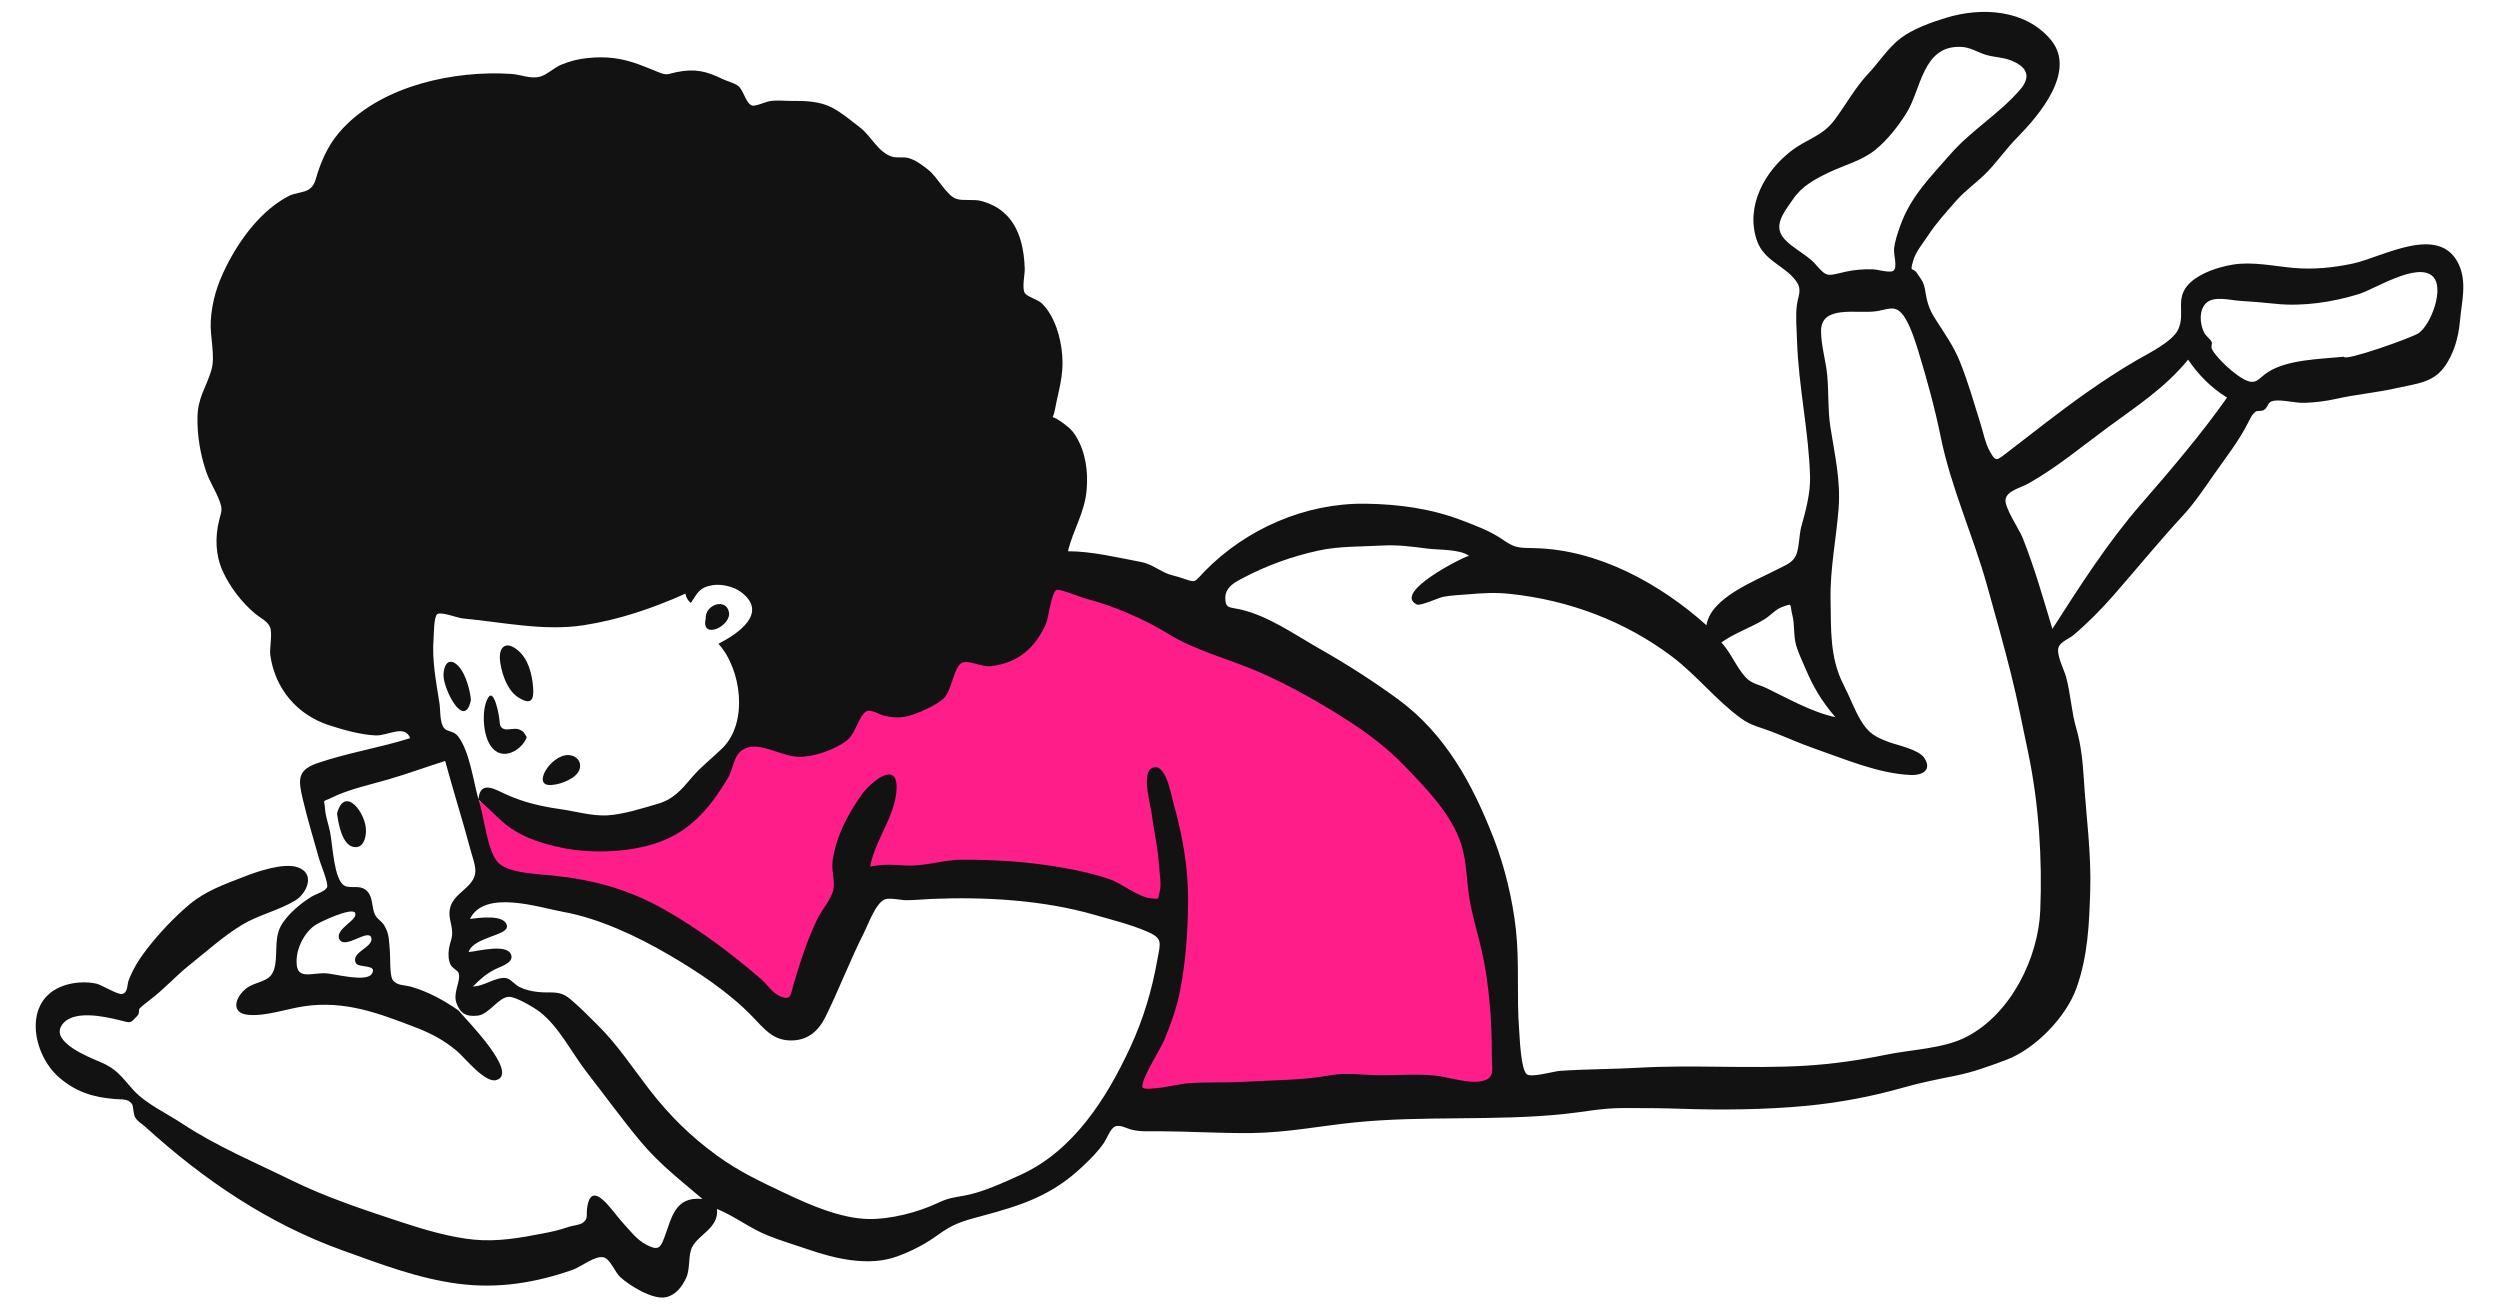<svg width="210" height="110" viewBox="0 0 210 110" fill="none" xmlns="http://www.w3.org/2000/svg">
<path fill-rule="evenodd" clip-rule="evenodd" d="M40 67.118L40.552 74.044L51.047 76.538L59.056 80.14L65.407 85.681L68.445 83.188L72.311 74.599L76.73 73.767L92.748 75.43L98.271 77.092L96.338 86.512L94.405 93.439L126.44 91.5L125.335 75.43L118.707 60.745L92.472 48L72.864 50.494L59.056 65.732L52.98 69.057L42.209 68.503" fill="#FF1D89"/>
<path fill-rule="evenodd" clip-rule="evenodd" d="M172.288 3.369C174.447 5.992 171.267 9.703 169.464 11.533C168.589 12.422 167.863 13.449 167.008 14.36C166.163 15.26 165.102 15.969 164.343 16.838C163.546 17.75 162.626 18.749 161.96 19.776C161.538 20.426 160.913 21.153 160.703 21.908C160.402 22.993 160.654 22.366 161.052 22.98C161.458 23.607 161.595 23.643 161.733 24.516C161.867 25.366 162.057 25.987 162.516 26.713C163.272 27.908 164.088 29.032 164.621 30.353C165.33 32.11 165.831 33.895 166.396 35.703C166.616 36.408 166.764 37.216 167.119 37.865C167.624 38.788 167.695 38.711 168.445 38.135C170.687 36.417 172.954 34.601 175.29 32.964C176.629 32.026 178.019 31.107 179.432 30.285C180.401 29.721 182.484 28.718 182.97 27.671C183.613 26.283 182.611 25.009 183.99 23.731C184.888 22.898 186.351 22.436 187.521 22.234C189.174 21.949 191.001 22.357 192.652 22.505C194.322 22.654 195.955 22.491 197.592 22.15C200.098 21.627 204.914 18.733 206.538 22.209C207.249 23.73 206.768 25.415 206.635 26.974C206.518 28.333 206.12 29.775 205.273 30.893C204.306 32.169 202.898 32.236 201.433 32.576C199.704 32.976 197.929 33.122 196.197 33.512C195.343 33.704 194.502 33.798 193.626 33.838C192.846 33.875 191.722 33.559 191.037 33.658C190.389 33.753 190.61 34.162 190.155 34.446C189.97 34.562 189.593 34.479 189.478 34.572C189.161 34.826 189.07 35.048 188.839 35.509C188.105 36.975 186.995 38.403 186.052 39.745C185.257 40.876 184.337 42.261 183.402 43.27C181.421 45.409 179.496 47.767 177.541 50.002C176.546 51.14 175.353 52.35 174.196 53.328C173.84 53.63 173.118 53.901 172.936 54.324C172.676 54.926 173.384 56.252 173.549 56.857C173.941 58.297 173.995 59.784 174.411 61.201C174.81 62.557 174.955 64.036 175.043 65.449C175.243 68.644 175.68 71.674 175.577 74.87C175.489 77.627 175.388 80.27 174.431 82.977C173.559 85.441 170.949 88.123 168.521 89.03C167.076 89.571 165.734 90.062 164.28 90.355C162.844 90.644 161.33 90.941 159.904 91.348C157.259 92.104 154.47 92.632 151.723 92.891C148.206 93.222 144.537 93.253 141.029 93.132C139.43 93.076 137.786 93.073 136.207 93.078C134.571 93.082 133.03 93.405 131.395 93.576C125.624 94.181 119.526 93.695 113.758 94.287C110.908 94.579 108.061 95.143 105.161 95.176C102.565 95.206 99.932 95.035 97.393 95.024C96.588 95.02 95.886 95.084 95.082 94.9C94.657 94.802 94.061 94.423 93.632 94.641C93.258 94.832 92.976 95.637 92.744 95.98C92.237 96.73 91.619 97.332 90.967 97.954C88.377 100.422 85.812 101.253 82.413 102.157C80.853 102.573 80.083 102.79 78.773 103.74C77.706 104.514 76.626 105.07 75.398 105.526C72.989 106.421 70.149 105.729 67.885 104.952C66.788 104.577 65.636 104.235 64.516 103.788C62.991 103.181 61.732 102.171 60.228 101.55C60.401 103.154 58.661 103.693 58.133 104.771C57.792 105.468 57.998 106.562 57.635 107.349C57.298 108.079 56.776 108.77 55.963 108.961C54.855 109.221 52.874 107.989 52.096 107.269C51.663 106.87 51.278 105.806 50.748 105.629C50.058 105.398 48.793 106.419 48.14 106.65C45.014 107.753 41.846 108.274 38.49 107.834C35.089 107.389 31.972 106.181 28.782 105.036C22.537 102.793 17.1 99.102 12.209 94.656C11.937 94.409 11.542 94.188 11.355 93.864C11.191 93.581 11.205 92.913 11.098 92.755C10.779 92.284 10.302 92.367 9.704 92.322C7.858 92.183 6.391 91.737 4.96 90.5C2.707 88.552 1.874 84.011 5.327 82.805C6.21 82.496 7.181 82.435 8.094 82.625C8.47 82.703 9.87 83.552 10.228 83.495C10.77 83.409 10.665 82.711 10.809 82.338C11.174 81.393 11.688 80.561 12.308 79.759C13.338 78.426 14.593 77.086 15.881 76.001C17.28 74.823 18.821 74.299 20.487 73.647C21.609 73.207 23.799 72.452 24.988 72.846C26.536 73.358 25.779 75.05 24.803 75.641C23.41 76.487 21.738 76.833 20.326 77.689C18.768 78.633 17.346 79.926 15.92 81.06C14.773 81.973 13.778 83.1 12.613 83.976C12.304 84.208 11.799 84.614 11.703 84.742C11.67 84.787 11.711 85.147 11.558 85.308C10.88 86.02 11.039 85.939 10.018 85.69C8.814 85.395 5.941 84.729 5.129 86.222C4.399 87.565 7.388 88.775 8.37 89.184C9.811 89.785 10.147 90.389 11.177 91.535C12.232 92.709 13.983 93.507 15.305 94.382C18.16 96.273 21.37 97.615 24.428 99.118C27.404 100.581 30.603 101.633 33.704 102.656C35.576 103.274 37.82 103.937 39.785 104.127C41.764 104.319 43.621 103.996 45.564 103.618C46.34 103.467 46.927 103.351 47.739 103.065C48.101 102.937 48.691 102.918 48.978 102.695C49.424 102.349 49.239 102.073 49.318 101.482C49.662 98.89 51.46 101.783 52.256 102.646C52.87 103.312 53.475 104.131 54.283 104.553C55.296 105.081 55.471 104.832 55.803 103.961C56.425 102.328 56.659 100.473 59.007 100.713C57.153 99.127 55.386 97.779 53.799 95.873C52.233 93.993 50.77 91.972 49.268 90.039C48.038 88.455 46.966 86.269 45.369 85.02C44.864 84.625 43.329 83.715 42.744 83.734C41.87 83.762 41.093 85.191 40.151 85.31C39.111 85.441 38.632 85.078 38.335 84.233C38.026 83.357 38.763 82.348 38.514 81.711C38.445 81.534 38.002 81.321 37.865 81.064C37.66 80.677 37.645 80.168 37.706 79.74C37.798 79.101 38.024 78.84 37.976 78.197C37.92 77.45 37.592 76.904 37.85 76.123C38.121 75.302 38.954 74.852 39.474 74.246C40.261 73.328 39.859 72.636 39.543 71.457C38.867 68.935 38.079 66.441 37.393 63.92C35.815 64.419 34.273 64.986 32.687 65.451C31.162 65.898 29.274 66.3 27.859 67.006C27.008 67.43 27.244 67.04 27.307 67.983C27.348 68.593 27.605 69.274 27.725 69.876C27.946 70.986 28.043 73.853 28.913 74.383C29.439 74.705 30.287 74.238 30.866 74.887C31.354 75.433 31.208 76.227 31.501 76.834C31.684 77.211 32.037 77.355 32.256 77.701C32.715 78.426 32.666 79.035 32.747 79.848C32.798 80.359 32.719 81.891 32.973 82.288C33.313 82.818 33.985 82.726 34.552 82.891C35.981 83.307 37.297 84.031 38.51 84.875C39.14 85.645 43.646 90.153 41.689 90.727C40.744 91.004 39.072 88.875 38.392 88.296C37.337 87.4 36.233 86.81 34.948 86.316C31.81 85.108 28.971 84.023 25.554 84.525C24.09 84.739 22.31 85.388 20.838 85.245C19.358 85.102 19.741 83.781 20.667 83.043C21.495 82.384 22.648 82.57 23.011 81.465C23.378 80.348 22.984 78.937 23.573 77.819C24.075 76.863 25.26 75.872 26.174 75.318C26.573 75.077 27.256 74.909 27.465 74.553C27.636 74.261 26.932 72.59 26.834 72.242C26.356 70.54 25.835 68.835 25.43 67.114C25.055 65.519 24.957 64.692 26.637 64.114C29.202 63.23 31.89 62.816 34.455 62.004C34.001 60.819 32.579 61.816 31.558 61.775C30.308 61.725 28.861 61.313 27.67 60.929C24.966 60.056 23.127 57.881 22.709 55.076C22.617 54.46 22.907 53.226 22.683 52.682C22.471 52.168 21.874 51.918 21.437 51.552C20.311 50.608 19.314 49.313 18.706 47.972C18.098 46.629 18.055 45.119 18.409 43.701C18.604 42.919 18.714 42.812 18.439 42.073C18.119 41.219 17.599 40.458 17.305 39.579C16.823 38.141 16.561 36.59 16.587 35.071C16.617 33.367 17.3 32.602 17.753 31.099C18.11 29.913 17.623 28.274 17.704 26.958C17.809 25.274 18.24 23.921 18.984 22.422C20.128 20.119 21.938 17.65 24.295 16.443C24.761 16.204 25.527 16.19 25.944 15.912C26.461 15.567 26.501 15.059 26.704 14.454C27.187 13.013 27.79 11.846 28.835 10.744C32.223 7.171 38.16 5.905 42.922 6.207C43.777 6.261 44.592 6.666 45.402 6.428C45.964 6.263 46.559 5.678 47.138 5.436C47.87 5.129 48.604 4.95 49.392 4.871C50.949 4.716 52.216 4.88 53.65 5.406C54.192 5.604 54.711 5.821 55.245 6.037C56.088 6.377 56.04 6.215 56.832 6.057C58.412 5.743 59.32 5.975 60.72 6.65C61.093 6.829 61.683 6.963 62.004 7.214C62.458 7.571 62.643 8.654 63.149 8.857C63.429 8.969 64.296 8.555 64.657 8.497C65.295 8.392 65.92 8.484 66.555 8.477C67.679 8.465 68.867 8.507 69.893 9.038C70.666 9.438 71.596 10.21 72.261 10.724C73.182 11.435 73.757 12.779 74.907 13.152C75.358 13.297 75.845 13.15 76.305 13.274C76.904 13.436 77.479 13.87 77.965 14.254C78.8 14.913 79.506 16.446 80.356 16.713C80.924 16.892 81.806 16.706 82.456 16.891C83.271 17.124 83.947 17.461 84.551 18.077C85.704 19.254 86.029 20.993 86.079 22.589C86.092 23.019 85.827 24.231 86.085 24.613C86.313 24.952 87.175 25.147 87.526 25.494C88.623 26.581 89.119 28.391 89.23 29.879C89.357 31.577 88.918 32.774 88.616 34.399C88.428 35.412 88.185 34.763 89.04 35.36C89.627 35.769 90.032 36.056 90.413 36.699C91.209 38.043 91.409 39.628 91.277 41.16C91.113 43.072 90.144 44.496 89.708 46.305C91.716 46.305 93.88 46.836 95.843 47.206C96.567 47.343 97.128 47.741 97.77 48.06C98.325 48.336 98.739 48.368 99.262 48.55C100.528 48.992 100.284 48.918 101.165 48.014C104.674 44.414 109.67 42.241 114.707 42.312C117.517 42.351 120.235 42.722 122.862 43.733C123.951 44.152 125.161 44.604 126.127 45.261C127.246 46.023 127.412 46.014 128.892 46.045C134.248 46.156 139.446 49.033 143.344 52.52C143.692 50.182 147.491 48.779 149.331 47.809C149.959 47.478 150.537 47.306 150.846 46.685C151.136 46.104 151.119 44.909 151.312 44.225C151.667 42.969 152.077 41.431 152.045 40.106C151.953 36.27 151.066 32.452 150.951 28.607C150.922 27.641 150.812 26.557 150.941 25.601C151.044 24.83 151.396 24.35 150.89 23.637C149.93 22.283 148.161 21.945 147.566 20.163C146.607 17.291 148.254 14.355 150.503 12.647C151.798 11.663 153.063 11.455 154.101 10.076C155.035 8.834 155.825 7.366 156.891 6.236C157.784 5.29 158.598 4.021 159.622 3.234C160.671 2.426 162.213 1.88 163.466 1.496C166.476 0.575 170.171 0.795 172.288 3.369ZM78.226 75.51C77.526 75.54 76.822 75.619 76.12 75.618C75.694 75.617 74.702 75.387 74.318 75.549C73.55 75.874 72.928 77.653 72.569 78.363C71.406 80.664 70.49 83.077 69.356 85.388C68.765 86.589 67.884 87.38 66.491 87.399C64.931 87.42 64.197 86.421 63.206 85.395C61.232 83.348 58.574 81.589 56.123 80.166C53.475 78.629 50.318 77.139 47.304 76.597C45.297 76.235 40.698 74.677 39.477 77.195C40.101 77.111 42.483 76.747 42.584 77.803C42.66 78.595 39.729 78.73 39.367 79.972C40.133 79.913 42.778 79.174 42.964 80.313C43.063 80.918 41.958 81.224 41.569 81.428C40.799 81.833 40.335 82.253 39.728 82.862C40.664 82.862 41.587 82.068 42.475 82.151C42.841 82.185 43.282 82.733 43.615 82.9C44.088 83.137 44.599 83.255 45.12 83.319C46.256 83.46 46.943 83.139 47.848 83.879C48.661 84.543 49.507 85.42 50.255 86.159C51.853 87.737 53.169 89.74 54.54 91.513C56.233 93.702 57.991 95.44 60.243 97.08C62.076 98.414 63.934 99.279 66.011 100.261C68.048 101.225 70.611 102.343 72.922 102.396C74.766 102.438 77.07 101.847 78.748 101.06C79.724 100.602 80.079 100.603 81.056 100.422C82.571 100.14 84.326 99.327 85.729 98.688C90.135 96.684 92.927 92.315 94.914 88.038C96.044 85.604 96.751 83.226 97.222 80.593C97.479 79.158 97.703 78.821 96.305 78.228C94.893 77.629 93.368 77.258 91.898 76.835C87.589 75.594 82.676 75.321 78.226 75.51ZM88.754 49.551C88.314 49.749 88.081 51.863 87.883 52.334C87.003 54.435 85.441 55.747 83.15 55.966C82.439 56.034 81.279 55.386 80.769 55.692C80.087 56.102 79.964 58.061 79.23 58.704C78.553 59.296 77.145 59.922 76.278 60.149C75.609 60.325 74.945 60.276 74.278 60.122C73.897 60.034 73.172 59.563 72.799 59.741C72.165 60.043 71.866 61.652 71.142 62.198C70.083 62.996 68.402 63.587 67.106 63.572C65.769 63.556 64.158 62.5 62.968 62.753C61.556 63.053 61.741 64.367 61.124 65.394C59.815 67.576 58.326 69.455 55.971 70.497C53.424 71.623 49.773 71.766 47.102 71.193C45.65 70.882 44.192 70.441 42.966 69.609C41.99 68.945 41.257 68.062 40.353 67.312L40.205 67.192L40.212 67.219C40.232 67.289 40.253 67.357 40.273 67.423C40.704 68.797 40.895 71.233 41.751 72.353C42.517 73.356 45.175 73.412 46.455 73.546C49.885 73.908 52.835 74.711 55.861 76.432C58.757 78.079 61.402 80.072 63.91 82.22C64.425 82.661 64.837 83.368 65.46 83.652C66.477 84.116 66.395 83.575 66.664 82.669C67.216 80.81 67.802 78.974 68.643 77.222C69.003 76.471 69.823 75.541 69.999 74.743C70.167 73.978 69.821 73.144 69.939 72.322C70.235 70.247 71.172 68.478 72.346 66.799C73.161 65.635 75.6 63.651 75.288 66.583C75.058 68.748 73.478 70.666 73.089 72.793C74.287 72.57 75.04 72.635 76.118 72.703C77.591 72.796 79.265 72.22 80.782 72.215C83.692 72.206 86.557 72.396 89.417 72.914C90.742 73.154 92.003 73.426 93.28 73.879C94.283 74.235 95.617 75.369 96.686 75.456C97.461 75.518 97.191 75.62 97.401 74.959C97.597 74.345 97.387 73.242 97.348 72.598C97.259 71.142 96.91 69.724 96.729 68.277C96.651 67.656 95.91 65.068 96.692 64.567C97.888 63.799 98.388 66.811 98.541 67.35C99.321 70.116 99.823 72.84 99.8 75.732C99.779 78.232 99.613 80.636 99.146 83.121C98.869 84.59 98.362 86 97.793 87.377C97.493 88.102 95.735 90.852 95.98 91.336C96.176 91.724 99.163 91.048 99.622 91.009C101.258 90.869 102.897 90.967 104.534 90.87C106.954 90.725 109.391 90.755 111.708 90.329C113.09 90.074 114.556 90.317 115.936 90.326C117.458 90.336 118.929 90.195 120.462 90.341C121.625 90.451 123.371 91.065 124.494 90.81C125.643 90.549 125.304 89.779 125.312 88.609C125.33 85.782 125.079 82.529 124.447 79.78C124.114 78.331 123.667 76.928 123.428 75.455C123.189 73.981 123.201 72.388 122.757 70.961C121.968 68.429 119.8 66.231 118.005 64.359C116.157 62.434 114.101 61.035 111.834 59.654C109.907 58.481 107.871 57.379 105.784 56.461C103.278 55.358 100.433 54.679 98.111 53.228C96.179 52.021 93.384 50.83 91.155 50.271C90.802 50.183 89.004 49.439 88.754 49.551ZM157.579 26.148C155.972 26.374 152.966 25.588 152.968 27.805C152.968 29.021 153.372 30.296 153.486 31.512C153.621 32.948 153.528 34.392 153.746 35.822C154.1 38.137 154.62 40.274 154.446 42.652C154.256 45.237 153.718 47.721 153.768 50.343C153.815 52.839 153.681 55.245 154.867 57.535C155.367 58.501 155.773 59.637 156.323 60.542C156.969 61.602 157.527 61.912 158.68 62.339C159.402 62.606 161.181 62.955 161.648 63.675C162.324 64.715 161.422 65.136 160.534 65.101C157.79 64.992 154.974 63.767 152.402 62.873C151.191 62.452 150.027 61.922 148.837 61.463C147.887 61.096 147.112 60.969 146.248 60.343C144.142 58.817 142.516 56.708 140.439 55.143C136.51 52.181 131.799 50.413 126.864 49.889C125.594 49.754 124.611 49.815 123.339 49.922C122.635 49.982 121.938 50.001 121.242 50.13C120.839 50.205 119.326 50.924 119.012 50.775C116.97 49.804 122.751 46.849 123.401 46.688C122.58 46.109 120.874 46.209 119.889 46.08C118.631 45.916 117.408 45.755 116.138 45.824C114.362 45.922 112.473 45.869 110.73 46.252C108.546 46.733 106.478 47.47 104.504 48.504C103.845 48.849 102.919 49.269 102.925 50.232C102.931 51.136 103.291 50.988 104.171 51.188C106.544 51.728 108.739 53.3 110.852 54.498C113.099 55.772 115.337 57.202 117.423 58.728C121.42 61.653 123.701 65.862 125.477 70.437C126.395 72.803 127.061 75.566 127.337 78.088C127.645 80.893 127.388 83.715 127.608 86.518C127.659 87.18 127.748 89.823 128.248 90.235C128.627 90.547 130.508 89.989 131.039 89.952C133.256 89.8 135.486 89.815 137.661 89.689C142.258 89.425 146.97 89.794 151.609 89.522C153.942 89.384 156.201 89.056 158.489 88.585C160.616 88.148 163.267 88.096 165.207 87.085C168.941 85.139 171.218 80.448 171.382 76.475C171.56 72.17 171.265 67.484 170.361 63.195C169.887 60.945 169.476 58.805 168.918 56.582C168.294 54.094 167.593 51.616 166.907 49.158C165.726 44.928 163.889 40.987 163.009 36.651C162.525 34.266 161.839 31.772 161.124 29.445C160.86 28.587 160.34 26.957 159.726 26.305C159.081 25.62 158.539 26.013 157.579 26.148ZM26.538 77.671C25.569 78.29 24.871 79.683 24.915 80.832C24.915 82.347 26.174 81.702 27.359 81.757C28.081 81.79 30.75 82.531 31.22 81.816C31.78 80.962 30.095 81.343 29.882 80.885C29.45 79.959 31.428 79.568 31.186 78.765C30.944 77.963 28.935 79.815 28.504 78.883C28.106 78.02 30.135 77.274 29.824 76.68C29.56 76.177 26.88 77.451 26.538 77.671ZM30.742 69.773C30.737 70.419 30.514 71.278 29.711 71.146C28.708 70.982 28.404 69.056 28.312 68.327C28.955 65.928 30.753 68.301 30.742 69.773ZM59.866 49.153C58.706 49.335 58.575 49.854 58.033 50.651C57.786 50.454 57.632 50.192 57.573 49.866C54.831 51.101 51.978 52.066 49.005 52.523C45.691 53.032 42.234 52.262 38.867 51.948C38.432 51.907 37.094 51.369 36.739 51.583C36.445 51.76 36.45 53.246 36.426 53.533C36.263 55.491 36.636 57.22 36.924 59.136C37 59.646 36.925 60.751 37.327 61.187C37.61 61.493 38.113 61.381 38.471 61.843C39.437 63.09 39.738 65.505 40.182 67.113L40.193 67.152L40.195 67.123C40.333 65.484 41.614 66.326 42.568 66.756C44.001 67.402 45.504 67.748 47.054 67.965C48.301 68.14 49.716 68.558 50.995 68.491C52.339 68.421 53.991 67.889 55.299 67.506C56.538 67.144 57.222 66.36 58.077 65.35C58.894 64.385 59.783 63.724 60.665 62.863C62.887 60.694 62.278 56.201 60.349 54.078C61.91 53.277 64.618 51.515 62.243 49.729C61.629 49.267 60.606 49.037 59.866 49.153ZM40.193 67.152L40.191 67.182L40.205 67.192L40.193 67.152ZM47.8 63.429C48.415 63.476 48.858 63.939 48.696 64.577C48.491 65.383 47.09 65.888 46.389 65.932C44.532 66.154 46.289 63.315 47.8 63.429ZM41.936 60.328C42.002 60.796 41.937 61.087 42.342 61.239C42.652 61.356 43.238 61.116 43.62 61.278C44 61.44 44.012 61.537 44.246 61.917C43.981 62.745 42.767 63.681 41.793 63.184C40.581 62.564 40.468 60.122 40.8 59.079C41.363 57.313 41.837 59.63 41.936 60.328ZM149.669 50.999C149.163 51.183 148.717 51.704 148.265 51.987C147.063 52.741 145.748 53.141 144.596 53.967C145.418 54.854 145.849 56.057 146.652 56.911C147.155 57.446 147.766 57.505 148.371 57.795C150.137 58.643 152.216 59.835 154.168 60.24C153.025 58.904 152.3 57.694 151.622 56.07C151.379 55.489 151.075 54.875 150.893 54.271C150.633 53.407 150.773 52.493 150.552 51.641C150.314 50.72 150.643 50.646 149.669 50.999ZM38.603 56.061C39.117 56.667 39.512 58.034 39.555 58.809C39.013 61.405 37.199 57.823 37.254 56.66C37.305 55.588 37.868 55.194 38.603 56.061ZM43.519 54.64C44.399 55.391 44.687 56.645 44.778 57.682C44.878 58.805 44.621 59.282 43.502 58.56C42.523 57.928 42.032 56.245 41.982 55.259C41.982 54.135 42.666 53.912 43.519 54.64ZM61.232 51.425C61.452 52.597 58.856 53.802 59.28 51.966C59.195 50.795 60.999 50.183 61.232 51.425ZM183.801 30.211C181.84 32.605 179.466 34.124 177.012 35.933C174.839 37.536 172.769 39.267 170.416 40.597C169.725 40.988 168.594 41.216 168.469 41.941C168.351 42.624 169.618 44.457 169.911 45.197C170.899 47.692 171.629 50.253 172.401 52.828C174.704 49.239 177.027 45.59 179.85 42.344C182.341 39.48 184.896 36.483 187.074 33.396C185.756 32.593 184.664 31.486 183.801 30.211ZM198.174 24.69C195.99 25.373 193.474 25.757 191.198 25.524C190.167 25.419 189.15 25.331 188.109 25.267C187.329 25.218 186.01 24.838 185.339 25.439C184.705 26.007 184.781 27.138 185.104 27.844C185.313 28.301 185.603 28.375 185.793 28.753C185.854 28.875 185.673 29.085 185.83 29.372C186.261 30.16 187.73 31.477 188.521 31.878C189.536 32.394 189.688 31.794 190.479 31.276C192.145 30.183 194.943 30.163 196.894 29.966C196.934 30.386 202.589 28.368 203.147 27.998C204.191 27.305 205.414 24.118 204.304 23.174C202.963 22.033 199.47 24.284 198.174 24.69ZM160.142 9.498C159.454 10.593 158.54 11.769 157.525 12.589C156.378 13.514 154.89 13.874 153.579 14.507C152.391 15.081 151.336 15.655 150.595 16.762C150.082 17.527 149.142 18.601 149.57 19.587C150.009 20.596 151.736 21.304 152.486 22.181C153.519 23.388 153.52 23.151 155.068 22.817C155.841 22.651 156.575 22.599 157.365 22.626C157.685 22.637 158.763 22.951 159.047 22.74C159.409 22.471 159.053 21.353 159.099 20.918C159.169 20.256 159.404 19.573 159.627 18.949C160.511 16.472 162.192 14.839 163.826 12.961C165.579 10.945 167.982 9.531 169.71 7.506C170.663 6.389 170.229 5.598 168.92 5.075C168.255 4.809 167.475 4.81 166.793 4.598C166.087 4.379 165.458 3.948 164.702 3.939C161.488 3.81 161.385 7.516 160.142 9.498Z" fill="#121212"/>
</svg>

